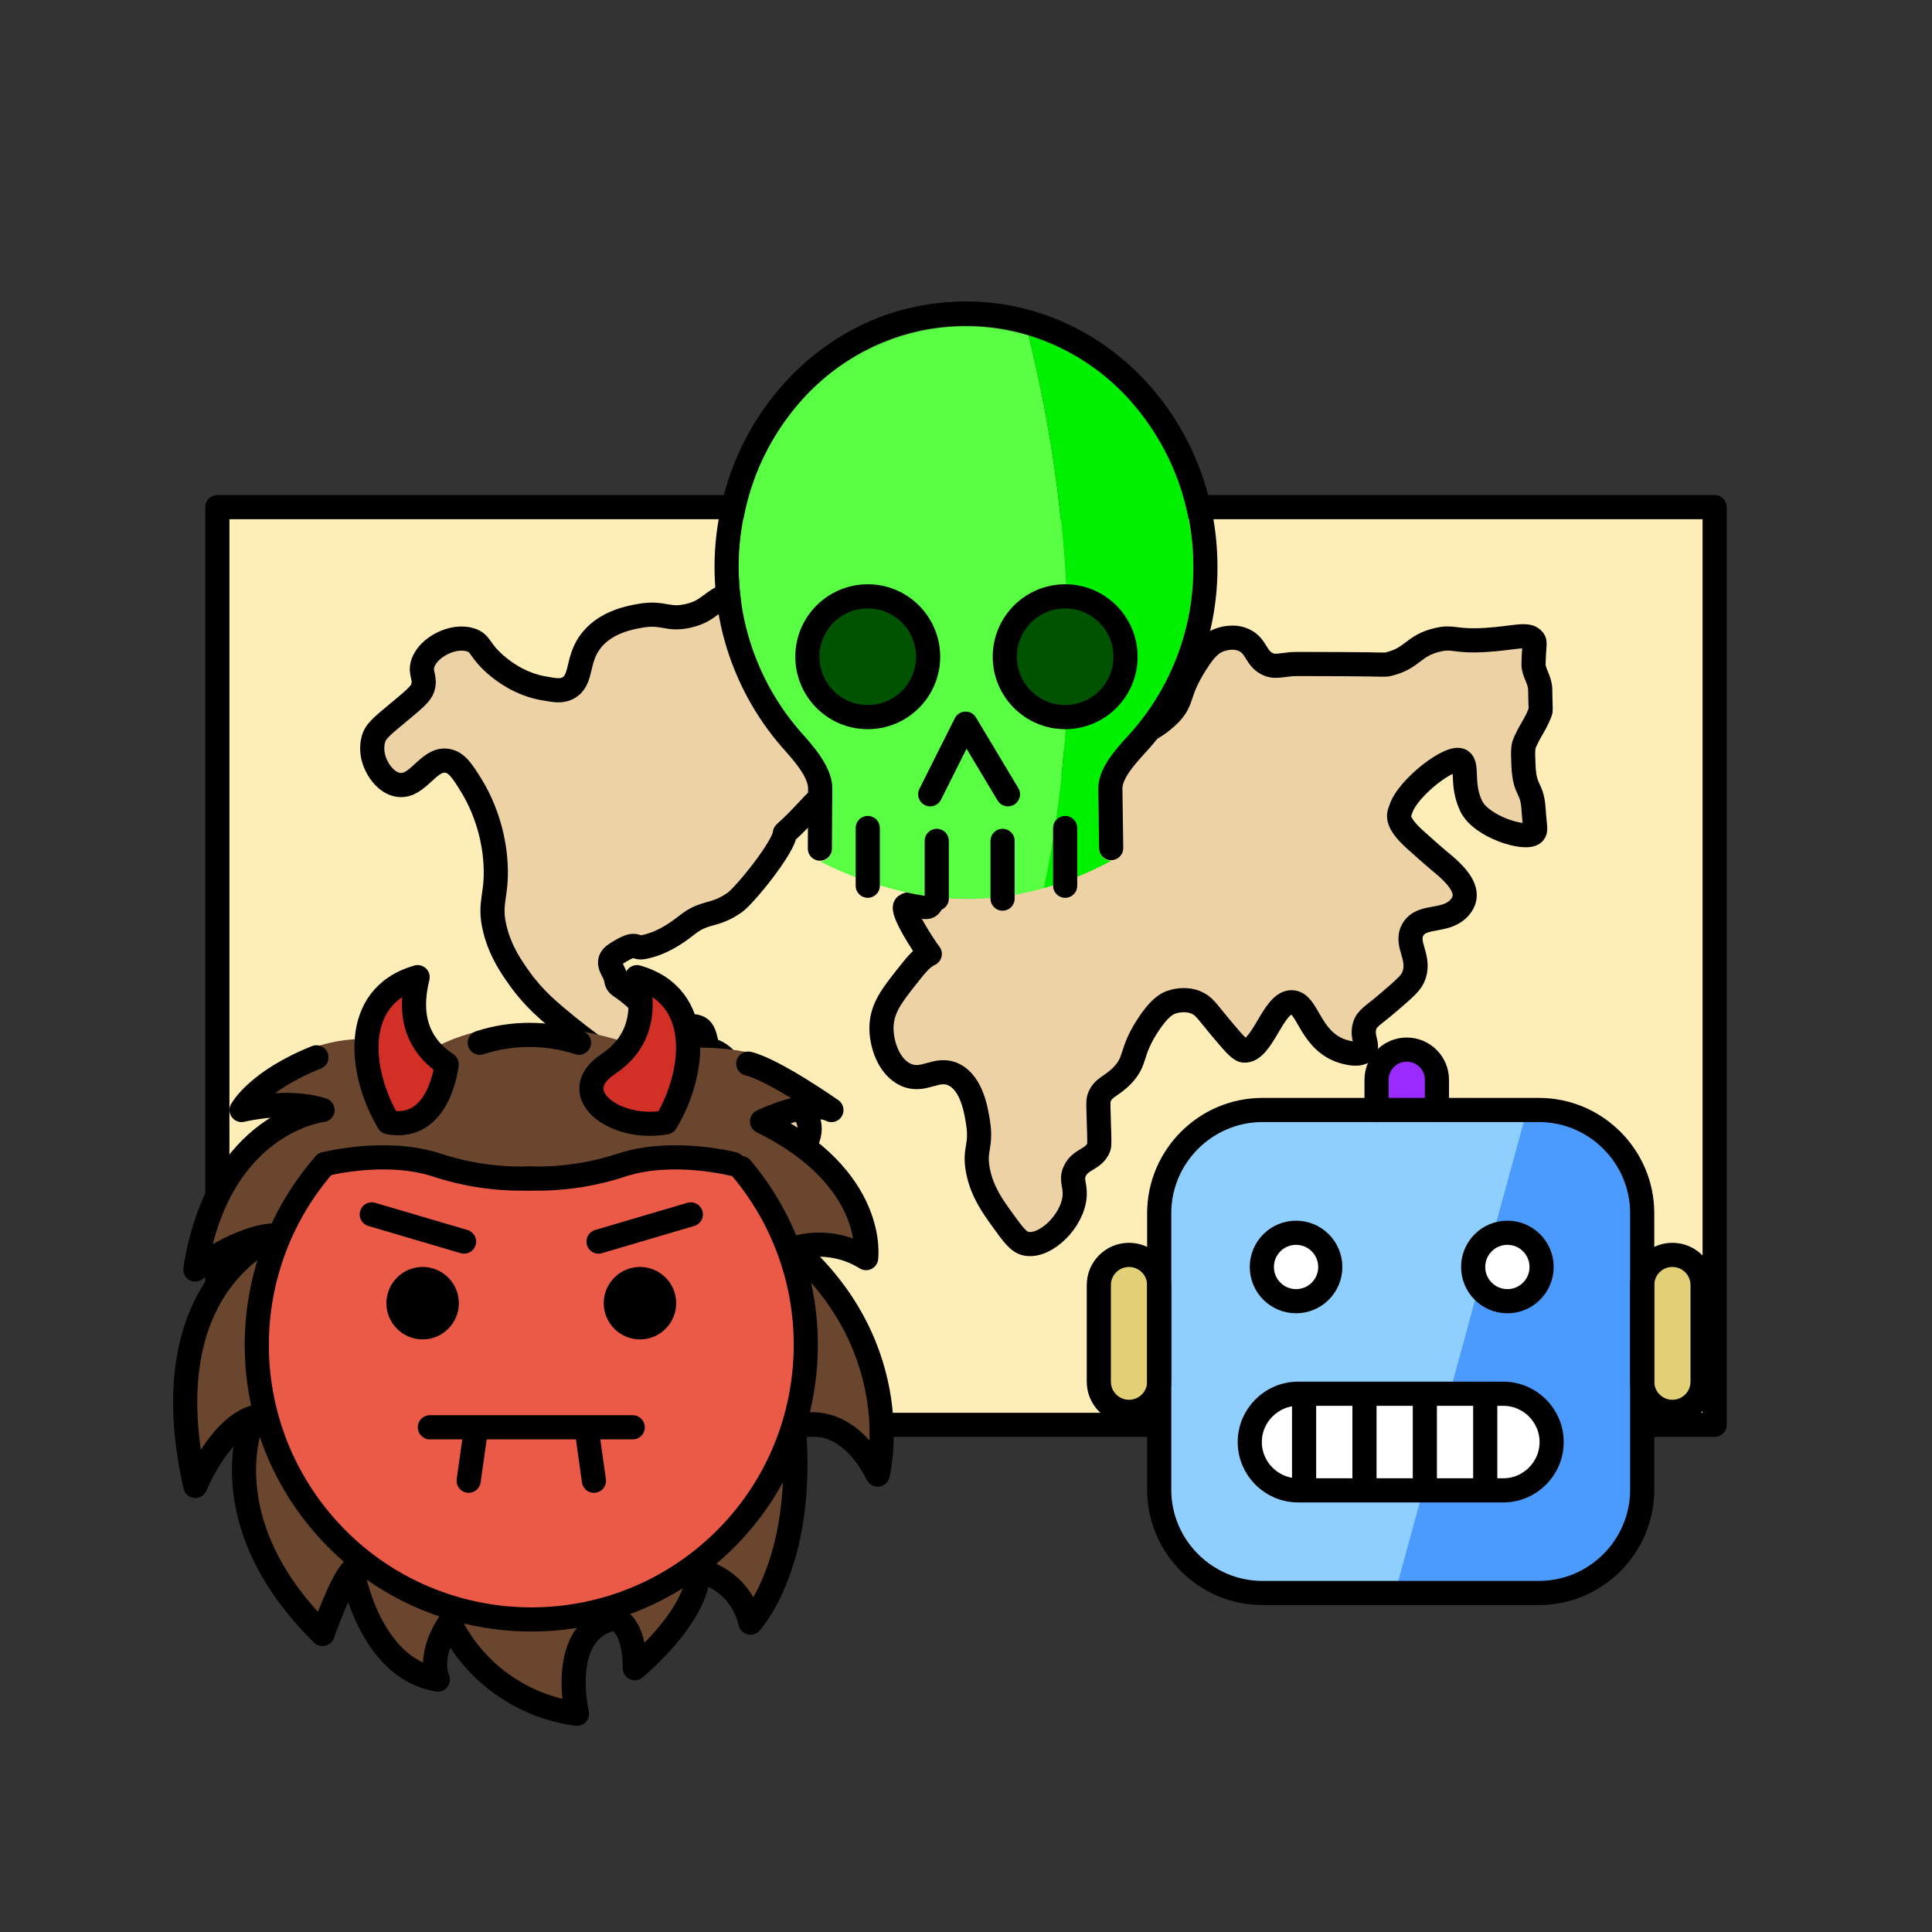 <?xml version="1.0" encoding="UTF-8" standalone="no"?>
<svg
   xmlns:dc="http://purl.org/dc/elements/1.1/"
   xmlns:cc="http://creativecommons.org/ns#"
   xmlns:rdf="http://www.w3.org/1999/02/22-rdf-syntax-ns#"
   xmlns:svg="http://www.w3.org/2000/svg"
   xmlns="http://www.w3.org/2000/svg"
   id="emoji"
   viewBox="0 0 80 80"
   version="1.1"
   width="80"
   height="80">
  <rect x="0" y="0" width="80" height="80" fill="#333333" stroke="none"/>
  <defs
     id="defs26" />
  <g
     id="hair"
     transform="translate(4,4)" />
  <g
     id="skin"
     transform="translate(4,4)" />
  <g
     id="skin-shadow"
     transform="translate(4,4)" />
  <g
     id="color"
     transform="translate(4,4)">
    <rect
       x="5"
       y="17"
       width="62"
       height="38"
       fill="#92D3F5"
       stroke="none"
       stroke-linecap="round"
       stroke-linejoin="round"
       stroke-miterlimit="10"
       stroke-width="2"
       id="rect2"
       style="fill:#ffedb8;fill-opacity:1" />
    <path
       fill="#B1CC33"
       stroke="none"
       stroke-linecap="round"
       stroke-linejoin="round"
       stroke-miterlimit="10"
       stroke-width="2"
       d="m 28.5,30.5 c -0.042,0.583 -1.667,2.586 -2.083,2.875 -0.868,0.603 -1.207,0.327 -1.964,0.922 -0.479,0.377 -1.079,0.781 -1.812,0.922 C 22.234,35.297 22.414,34.913 21.5,35.5 c -0.509,0.327 -0.057,0.679 0,1 0.077,0.432 0.134,0.172 1,1 0.452,0.433 0.492,0.818 1,1 0.317,0.114 0.548,0.051 1,0 0.948,-0.108 0.526,0.827 1,1 1.089,0.399 0.997,1.832 2,2 0.405,0.068 0.551,-0.144 1,0 0.411,0.132 0.883,0.501 1,1 0.154,0.657 -0.372,1.269 -1,2 -0.508,0.591 -0.602,0.5 -1,1 -0.531,0.668 -0.389,0.864 -1,2 -0.618,1.15 -0.958,1.311 -1,2 -0.017,0.288 -8e-4,0.969 0,1 0.018,0.695 0.056,0.787 0,1 -0.131,0.497 -1.14,0.932 -1.521,0.875 C 23.23,52.262 23.243,49.672 23.208,49.271 23.138,48.461 23.47,48.008 23.5,47.5 c 0.104,-1.757 0.397,-2.302 0,-3 -0.253,-0.446 -0.387,-0.249 -1,-1 -0.346,-0.424 -0.87,-1.082 -1,-2 -0.082,-0.579 0.089,-0.582 0,-1 -0.165,-0.775 -0.808,-1.026 -2,-2 -0.735,-0.601 -1.387,-1.134 -2,-2 -0.319,-0.45 -0.769,-1.087 -1,-2 -0.304,-1.202 0.149,-1.399 0,-3 -0.034,-0.361 -0.179,-1.676 -1,-3 -0.348,-0.562 -0.594,-0.946 -1,-1 -0.774,-0.103 -1.19,1.115 -2,1 -0.484,-0.069 -0.858,-0.579 -1,-1 -0.038,-0.113 -0.176,-0.544 0,-1 0.098,-0.253 0.399,-0.502 1,-1 0.614,-0.508 0.922,-0.767 1,-1 0.146,-0.439 -0.117,-0.595 0,-1 0.201,-0.693 1.265,-1.244 2,-1 0.422,0.14 0.331,0.408 1,1 0.325,0.287 1.026,0.827 2,1 0.492,0.088 0.738,0.131 1,0 0.647,-0.324 0.338,-1.181 1,-2 0.609,-0.753 1.599,-0.929 2,-1 0.99,-0.175 1.125,0.201 2,0 0.94,-0.216 0.913,-0.68 2,-1 0.476,-0.14 1.315,-0.388 2,0 0.617,0.349 0.535,0.888 1,1 0.649,0.157 0.967,-0.855 2,-1 0.789,-0.111 1.727,0.321 2,1 0.136,0.337 0.072,0.647 0,1 -0.218,1.065 -0.795,1.13 -1,2 -0.222,0.946 0.254,1.175 0,2 -0.167,0.542 -0.5,0.375 -1.031,0.812 -0.243,0.2 -0.302,0.521 -0.969,1.188 -0.333,0.333 -0.679,0.654 -1,1 -0.731,0.788 -0.847,0.847 -1,1"
       id="path4"
       style="fill:#ecd2a4;fill-opacity:1" />
    <path
       fill="#B1CC33"
       stroke="none"
       stroke-linecap="round"
       stroke-linejoin="round"
       stroke-miterlimit="10"
       stroke-width="2"
       d="m 34.5,35.5 c -0.233,-0.296 -1.228,-1.826 -1,-2 0.282,-0.215 0.781,0.208 1,0 0.182,-0.172 -0.117,-0.504 0,-1 0.112,-0.478 0.556,-0.877 1,-1 0.528,-0.146 0.897,0.145 1,0 0.198,-0.279 -1.238,-1.262 -1,-2 0.147,-0.458 0.803,-0.402 1,-1 0.132,-0.402 -0.127,-0.54 0,-1 0.129,-0.465 0.537,-0.845 1,-1 0.132,-0.044 0.572,-0.192 1,0 0.542,0.243 0.458,0.757 1,1 0.305,0.137 0.695,0.137 1,0 0.541,-0.242 0.483,-0.767 1,-1 0.343,-0.154 0.513,0.011 1,0 1.117,-0.024 1.939,-0.931 2,-1 0.503,-0.571 0.248,-0.799 1,-2 0.401,-0.641 0.665,-0.88 1,-1 0.095,-0.034 0.556,-0.199 1,0 0.539,0.241 0.485,0.764 1,1 0.267,0.122 0.44,0.055 1,0 0.071,-0.007 0.714,-0.005 2,0 1.905,0.007 1.82,0.044 2,0 1.011,-0.247 0.991,-0.753 2,-1 0.698,-0.171 0.683,0.077 2,0 1.198,-0.07 1.775,-0.308 2,0 0.086,0.117 0.021,0.178 0,1 -0.009,0.335 0.271,0.65 0.276,1.042 0.011,0.892 0.043,0.835 -0.005,0.958 -0.207,0.529 -0.362,0.659 -0.604,1.188 -0.09,0.197 -0.119,0.274 -0.083,1.021 0.053,1.097 0.356,0.848 0.417,1.792 0.048,0.738 0.125,0.886 0,1 -0.336,0.305 -2.173,-0.264 -2.583,-1.125 -0.431,-0.905 -0.122,-1.673 -0.417,-1.875 -0.405,-0.278 -2.233,1.126 -2.5,2.016 -0.053,0.176 -0.284,0.453 0.578,1.234 0.872,0.79 1.248,1.084 1.328,1.156 0.484,0.438 1.008,1.028 0.594,1.594 -0.557,0.76 -1.616,0.316 -2,1 -0.345,0.613 0.386,1.185 0,2 -0.111,0.235 -0.407,0.49 -1,1 -0.659,0.568 -0.905,0.651 -1,1 -0.128,0.467 0.185,0.783 0,1 -0.237,0.279 -0.967,0.013 -1,0 -1.29,-0.484 -1.342,-1.97 -2,-2 -0.789,-0.036 -1.222,2.078 -2,2 -0.175,-0.018 -0.45,-0.345 -1,-1 -0.529,-0.63 -0.642,-0.862 -1,-1 -0.458,-0.177 -0.891,-0.037 -1,0 -0.18,0.061 -0.503,0.222 -1,1 -0.707,1.108 -0.438,1.395 -1,2 -0.476,0.513 -0.858,0.509 -1,1 -0.03,0.104 -0.02,0.403 0,1 0.021,0.614 0.03,0.922 0,1 -0.208,0.531 -0.762,0.471 -1,1 -0.164,0.363 0.026,0.551 0,1 -0.06,1.034 -1.19,2.148 -2,2 -0.322,-0.059 -0.548,-0.373 -1,-1 -0.4,-0.555 -0.829,-1.15 -1,-2 -0.185,-0.915 0.153,-1.01 0,-2 -0.078,-0.502 -0.253,-1.632 -1,-2 -0.717,-0.353 -1.245,0.348 -2,0 -0.703,-0.324 -1.023,-1.289 -1,-2 0.025,-0.759 0.444,-1.293 1,-2 0.436,-0.554 0.653,-0.832 1,-1"
       id="path6"
       style="fill:#ecd2a4;fill-opacity:1" />
    <path
       fill="#B1CC33"
       stroke="none"
       stroke-linecap="round"
       stroke-linejoin="round"
       stroke-miterlimit="10"
       stroke-width="2"
       d="m 54.5,44.5 c -1.18,0.579 -1.744,0.453 -2,1 -0.199,0.424 -0.039,0.886 0,1 0.243,0.704 0.925,0.972 1,1 0.864,0.324 1.339,-0.354 2,0 0.504,0.271 0.426,0.771 1,1 0.316,0.126 0.597,0.076 1,0 0.693,-0.131 1.583,-0.3 2,-1 0.299,-0.501 0.198,-1.01 0,-2 -0.153,-0.768 -0.355,-1.778 -1,-2 -0.126,-0.043 -0.138,-0.012 -1,0 -0.731,0.01 -0.806,-0.012 -1,0 -0.765,0.046 -0.904,0.462 -2,1 z"
       id="path8"
       style="fill:#ecd2a4;fill-opacity:1" />
  </g>
  <g
     id="line"
     transform="translate(4,4)">
    <rect
       x="5"
       y="17"
       width="62"
       height="38"
       fill="none"
       stroke="#000000"
       stroke-linecap="round"
       stroke-linejoin="round"
       stroke-miterlimit="10"
       stroke-width="2"
       id="rect14"
       style="stroke-width:1;stroke-miterlimit:10;stroke-dasharray:none" />
    <path
       fill="none"
       stroke="#000000"
       stroke-linecap="round"
       stroke-linejoin="round"
       stroke-miterlimit="10"
       stroke-width="2"
       d="m 28.5,30.5 c -0.042,0.583 -1.667,2.586 -2.083,2.875 -0.868,0.603 -1.207,0.327 -1.964,0.922 -0.479,0.377 -1.079,0.781 -1.812,0.922 C 22.234,35.297 22.414,34.913 21.5,35.5 c -0.509,0.327 -0.057,0.679 0,1 0.077,0.432 0.134,0.172 1,1 0.452,0.433 0.492,0.818 1,1 0.317,0.114 0.548,0.051 1,0 0.948,-0.108 0.526,0.827 1,1 1.089,0.399 0.997,1.832 2,2 0.405,0.068 0.551,-0.144 1,0 0.411,0.132 0.883,0.501 1,1 0.154,0.657 -0.372,1.269 -1,2 -0.508,0.591 -0.602,0.5 -1,1 -0.531,0.668 -0.389,0.864 -1,2 -0.618,1.15 -0.958,1.311 -1,2 -0.017,0.288 -8e-4,0.969 0,1 0.018,0.695 0.056,0.787 0,1 -0.131,0.497 -1.14,0.932 -1.521,0.875 C 23.23,52.262 23.243,49.672 23.208,49.271 23.138,48.461 23.47,48.008 23.5,47.5 c 0.104,-1.757 0.397,-2.302 0,-3 -0.253,-0.446 -0.387,-0.249 -1,-1 -0.346,-0.424 -0.87,-1.082 -1,-2 -0.082,-0.579 0.089,-0.582 0,-1 -0.165,-0.775 -0.808,-1.026 -2,-2 -0.735,-0.601 -1.387,-1.134 -2,-2 -0.319,-0.45 -0.769,-1.087 -1,-2 -0.304,-1.202 0.149,-1.399 0,-3 -0.034,-0.361 -0.179,-1.676 -1,-3 -0.348,-0.562 -0.594,-0.946 -1,-1 -0.774,-0.103 -1.19,1.115 -2,1 -0.484,-0.069 -0.858,-0.579 -1,-1 -0.038,-0.113 -0.176,-0.544 0,-1 0.098,-0.253 0.399,-0.502 1,-1 0.614,-0.508 0.922,-0.767 1,-1 0.146,-0.439 -0.117,-0.595 0,-1 0.201,-0.693 1.265,-1.244 2,-1 0.422,0.14 0.331,0.408 1,1 0.325,0.287 1.026,0.827 2,1 0.492,0.088 0.738,0.131 1,0 0.647,-0.324 0.338,-1.181 1,-2 0.609,-0.753 1.599,-0.929 2,-1 0.99,-0.175 1.125,0.201 2,0 0.94,-0.216 0.913,-0.68 2,-1 0.476,-0.14 1.315,-0.388 2,0 0.617,0.349 0.535,0.888 1,1 0.649,0.157 0.967,-0.855 2,-1 0.789,-0.111 1.727,0.321 2,1 0.136,0.337 0.072,0.647 0,1 -0.218,1.065 -0.795,1.13 -1,2 -0.222,0.946 0.254,1.175 0,2 -0.167,0.542 -0.5,0.375 -1.031,0.812 -0.243,0.2 -0.302,0.521 -0.969,1.188 -0.333,0.333 -0.679,0.654 -1,1 -0.731,0.788 -0.847,0.847 -1,1"
       id="path16"
       style="stroke-width:1;stroke-miterlimit:10;stroke-dasharray:none" />
    <path
       fill="none"
       stroke="#000000"
       stroke-linecap="round"
       stroke-linejoin="round"
       stroke-miterlimit="10"
       stroke-width="2"
       d="m 34.5,35.5 c -0.233,-0.296 -1.228,-1.826 -1,-2 0.282,-0.215 0.781,0.208 1,0 0.182,-0.172 -0.117,-0.504 0,-1 0.112,-0.478 0.556,-0.877 1,-1 0.528,-0.146 0.897,0.145 1,0 0.198,-0.279 -1.238,-1.262 -1,-2 0.147,-0.458 0.803,-0.402 1,-1 0.132,-0.402 -0.127,-0.54 0,-1 0.129,-0.465 0.537,-0.845 1,-1 0.132,-0.044 0.572,-0.192 1,0 0.542,0.243 0.458,0.757 1,1 0.305,0.137 0.695,0.137 1,0 0.541,-0.242 0.483,-0.767 1,-1 0.343,-0.154 0.513,0.011 1,0 1.117,-0.024 1.939,-0.931 2,-1 0.503,-0.571 0.248,-0.799 1,-2 0.401,-0.641 0.665,-0.88 1,-1 0.095,-0.034 0.556,-0.199 1,0 0.539,0.241 0.485,0.764 1,1 0.267,0.122 0.44,0.055 1,0 0.071,-0.007 0.714,-0.005 2,0 1.905,0.007 1.82,0.044 2,0 1.011,-0.247 0.991,-0.753 2,-1 0.698,-0.171 0.683,0.077 2,0 1.198,-0.07 1.775,-0.308 2,0 0.086,0.117 0.021,0.178 0,1 -0.009,0.335 0.271,0.65 0.276,1.042 0.011,0.892 0.043,0.835 -0.005,0.958 -0.207,0.529 -0.362,0.659 -0.604,1.188 -0.09,0.197 -0.119,0.274 -0.083,1.021 0.053,1.097 0.356,0.848 0.417,1.792 0.048,0.738 0.125,0.886 0,1 -0.336,0.305 -2.173,-0.264 -2.583,-1.125 -0.431,-0.905 -0.122,-1.673 -0.417,-1.875 -0.405,-0.278 -2.233,1.126 -2.5,2.016 -0.053,0.176 -0.284,0.453 0.578,1.234 0.872,0.79 1.248,1.084 1.328,1.156 0.484,0.438 1.008,1.028 0.594,1.594 -0.557,0.76 -1.616,0.316 -2,1 -0.345,0.613 0.386,1.185 0,2 -0.111,0.235 -0.407,0.49 -1,1 -0.659,0.568 -0.905,0.651 -1,1 -0.128,0.467 0.185,0.783 0,1 -0.237,0.279 -0.967,0.013 -1,0 -1.29,-0.484 -1.342,-1.97 -2,-2 -0.789,-0.036 -1.222,2.078 -2,2 -0.175,-0.018 -0.45,-0.345 -1,-1 -0.529,-0.63 -0.642,-0.862 -1,-1 -0.458,-0.177 -0.891,-0.037 -1,0 -0.18,0.061 -0.503,0.222 -1,1 -0.707,1.108 -0.438,1.395 -1,2 -0.476,0.513 -0.858,0.509 -1,1 -0.03,0.104 -0.02,0.403 0,1 0.021,0.614 0.03,0.922 0,1 -0.208,0.531 -0.762,0.471 -1,1 -0.164,0.363 0.026,0.551 0,1 -0.06,1.034 -1.19,2.148 -2,2 -0.322,-0.059 -0.548,-0.373 -1,-1 -0.4,-0.555 -0.829,-1.15 -1,-2 -0.185,-0.915 0.153,-1.01 0,-2 -0.078,-0.502 -0.253,-1.632 -1,-2 -0.717,-0.353 -1.245,0.348 -2,0 -0.703,-0.324 -1.023,-1.289 -1,-2 0.025,-0.759 0.444,-1.293 1,-2 0.436,-0.554 0.653,-0.832 1,-1"
       id="path18"
       style="stroke-width:1;stroke-miterlimit:10;stroke-dasharray:none" />
    <path
       fill="none"
       stroke="#000000"
       stroke-linecap="round"
       stroke-linejoin="round"
       stroke-miterlimit="10"
       stroke-width="2"
       d="m 54.5,44.5 c -1.18,0.579 -1.744,0.453 -2,1 -0.199,0.424 -0.039,0.886 0,1 0.243,0.704 0.925,0.972 1,1 0.864,0.324 1.339,-0.354 2,0 0.504,0.271 0.426,0.771 1,1 0.316,0.126 0.597,0.076 1,0 0.693,-0.131 1.583,-0.3 2,-1 0.299,-0.501 0.198,-1.01 0,-2 -0.153,-0.768 -0.355,-1.778 -1,-2 -0.126,-0.043 -0.138,-0.012 -1,0 -0.731,0.01 -0.806,-0.012 -1,0 -0.765,0.046 -0.904,0.462 -2,1 z"
       id="path20"
       style="stroke-width:1;stroke-miterlimit:10;stroke-dasharray:none" />
  </g>
  <g
     id="g894"
     transform="matrix(0.5,0,0,0.5,4,37.962)">
    <g
       id="color-6">
      <path
         fill="#ea5a47"
         d="m 51.759,19.365 c -0.623,0.256 -1.291,0.384 -1.964,0.378 -4.329,0.002 -8.078,1.828 -12.338,2.136 -5.024,0.362 -9.373,-1.716 -14.266,-2.062 -0.568,-0.037 -1.126,-0.165 -1.654,-0.378 -0.406,0.138 -0.828,0.227 -1.255,0.265 -8.815,8.788 -8.837,23.058 -0.049,31.873 8.788,8.815 23.058,8.837 31.873,0.049 8.815,-8.788 8.837,-23.058 0.049,-31.873 -0.131,-0.131 -0.263,-0.26 -0.396,-0.388 z"
         id="path2" />
      <path
         fill="#6a462f"
         d="m 57.743,27.453 c 2.019,-0.598 4.198,-0.302 5.985,0.813 0,0 0.958,-6.603 -8.62,-11.32 l 5.6,-1.353 -6.43,-4.288 c -1.816,-0.428 -3.711,-0.545 -5.943,-0.424 V 16 c 0,0 -4,0 -5,-1 l 0.971,-4.457 C 38.489,8.678 33.166,8.344 28.45,10.6 L 28.336,14 c 0,1 -4,2 -4,2 l -1.956,-5.894 c -2.577,0 -4.179,0.658 -4.179,0.658 l -5.923,4.829 c 1.977,-0.988 6.433,0.41 6.433,0.41 0,0 -8.621,0.943 -10.536,13.207 0,0 3.831,-2.83 6.705,-2.83 0,0 -10.536,3.773 -6.705,20.754 0,0 1.915,-4.717 4.789,-5.66 0,0 -3.831,8.49 5.747,17.924 0,0 1.505,-4.314 2.462,-5.257 0,0 1.338,8.087 7.085,9.031 0,0 -0.927,-1.887 0.989,-4.717 2.032,4.117 5.984,6.948 10.536,7.547 0,0 -1.654,-6.964 3.135,-7.907 0,0 1.654,0.36 1.654,4.134 0,0 5.264,-4.314 5.264,-8.087 2.152,0.481 3.833,2.161 4.314,4.314 0,0 4.551,-4.854 3.593,-16.174 0,0 4.069,-1.749 6.943,3.911 0,4e-4 2.635,-10.247 -6.943,-18.737 z M 58.336,40 c -3,10 -11,18 -20,18 -9,0 -23,-5 -24,-15 -1,-10 -2,-14 5,-23 0,0 13,1 18,2 0,0 13,-4 16,-2 0,0 8,10 5,20 z"
         id="path4-9" />
      <path
         fill="#d22f27"
         d="M 28.989,12.211 C 26.585,10.609 25.784,8.205 26.586,5 c -5.609,1.603 -4.807,8.012 -2.404,12.018 4.247,0.801 4.807,-4.807 4.807,-4.807 z"
         id="path6-7" />
      <path
         fill="#d22f27"
         d="M 47.156,17.018 C 49.559,13.012 50.36,6.603 44.752,5 c 0.801,3.205 0,5.609 -2.404,7.211 -3.606,2.404 0.56,5.609 4.808,4.807 z"
         id="path8-4" />
    </g>
    <g
       id="line-4">
      <line
         x1="49.21"
         x2="41.567"
         y1="24.646"
         y2="26.899"
         fill="none"
         stroke="#000000"
         stroke-linecap="round"
         stroke-linejoin="round"
         stroke-width="2"
         id="line11" />
      <path
         fill="none"
         stroke="#000000"
         stroke-linecap="round"
         stroke-linejoin="round"
         stroke-width="2"
         d="m 18.208,11.639 c -4.942,1.977 -6.202,4.364 -6.202,4.364 0,0 3.831,-0.943 6.705,0 0,0 -8.62,0.943 -10.536,13.207 0,0 3.831,-2.83 6.705,-2.83 0,0 -10.536,3.773 -6.705,20.754 0,0 1.916,-4.717 4.789,-5.66 0,0 -3.831,8.49 5.747,17.924 0,0 1.505,-4.314 2.462,-5.257 0,0 1.338,8.087 7.085,9.031 0,0 -0.927,-1.887 0.988,-4.717 2.032,4.117 5.985,6.948 10.536,7.547 0,0 -1.654,-6.964 3.135,-7.907 0,0 1.654,0.36 1.654,4.134 0,0 5.264,-4.314 5.264,-8.087 2.152,0.481 3.833,2.162 4.314,4.314 0,0 4.551,-4.854 3.593,-16.174 0,0 4.069,-1.749 6.943,3.911 0,0 2.635,-10.247 -6.943,-18.737 2.019,-0.598 4.199,-0.302 5.985,0.813 0,0 0.958,-6.603 -8.62,-11.32 0,0 3.831,-1.887 5.747,-0.943 0,0 -4.732,-3.328 -6.887,-3.846"
         id="path13" />
      <line
         x1="31.303"
         x2="30.813"
         y1="43.223"
         y2="46.705"
         fill="none"
         stroke="#000000"
         stroke-linecap="round"
         stroke-miterlimit="2"
         stroke-width="2"
         id="line15" />
      <line
         x1="40.697"
         x2="41.187"
         y1="43.223"
         y2="46.705"
         fill="none"
         stroke="#000000"
         stroke-linecap="round"
         stroke-miterlimit="2"
         stroke-width="2"
         id="line17" />
      <line
         x1="30.431"
         x2="22.788"
         y1="26.899"
         y2="24.646"
         fill="none"
         stroke="#000000"
         stroke-linecap="round"
         stroke-linejoin="round"
         stroke-width="2"
         id="line19" />
      <path
         fill="none"
         stroke="#000000"
         stroke-linecap="round"
         stroke-linejoin="round"
         stroke-width="2"
         d="m 31.732,10.431 c 2.672,-0.866 5.549,-0.866 8.221,0"
         id="path21" />
      <line
         x1="27.599"
         x2="44.401"
         y1="42.279"
         y2="42.279"
         fill="none"
         stroke="#000000"
         stroke-linecap="round"
         stroke-linejoin="round"
         stroke-width="2"
         id="line23" />
      <path
         fill="none"
         stroke="#000000"
         stroke-linecap="round"
         stroke-miterlimit="10"
         stroke-width="2"
         d="m 53.38,20.805 c 8.093,9.599 6.872,23.941 -2.727,32.034 -9.599,8.093 -23.941,6.872 -32.034,-2.727 -7.242,-8.59 -7.123,-21.181 0.28,-29.633"
         id="path25" />
      <path
         fill="none"
         stroke="#000000"
         stroke-linecap="round"
         stroke-linejoin="round"
         stroke-width="2"
         d="m 18.903,20.483 c 0,0 4.978,-1.294 9.188,0.051 2.531,0.844 5.193,1.228 7.86,1.134"
         id="path27" />
      <path
         fill="none"
         stroke="#000000"
         stroke-linecap="round"
         stroke-linejoin="round"
         stroke-width="2"
         d="m 52.754,20.483 c 0,0 -4.978,-1.294 -9.188,0.051 -2.531,0.844 -5.193,1.228 -7.86,1.134"
         id="path29" />
      <path
         fill="none"
         stroke="#000000"
         stroke-linecap="round"
         stroke-linejoin="round"
         stroke-width="2"
         d="M 28.989,12.211 C 26.585,10.609 25.784,8.205 26.586,5 c -5.609,1.603 -4.807,8.012 -2.404,12.018 4.247,0.801 4.807,-4.807 4.807,-4.807 z"
         id="path31" />
      <path
         fill="none"
         stroke="#000000"
         stroke-linecap="round"
         stroke-linejoin="round"
         stroke-width="2"
         d="M 47.156,17.018 C 49.559,13.012 50.36,6.603 44.752,5 c 0.801,3.205 0,5.609 -2.404,7.211 -3.606,2.404 0.56,5.609 4.808,4.807 z"
         id="path33" />
      <path
         d="m 30,32 c 0,1.657 -1.345,3 -3,3 -1.655,0 -3,-1.343 -3,-3 0,-1.655 1.345,-3 3,-3 1.655,0 3,1.345 3,3"
         id="path35" />
      <path
         d="m 48,32 c 0,1.657 -1.345,3 -3,3 -1.655,0 -3,-1.343 -3,-3 0,-1.655 1.345,-3 3,-3 1.655,0 3,1.345 3,3"
         id="path37" />
    </g>
  </g>
  <g
     id="g866"
     transform="matrix(0.5,0,0,0.5,22,6.785)">
    <g
       id="color-3">
      <path
         fill="#FFFFFF"
         d="m 41.184,14.216 c -1.678,-0.51 -3.423,-0.769 -5.177,-0.77 h -0.036 c -1.252,0.004 -2.5,0.133 -3.726,0.386 -4.341,0.935 -8.198,3.408 -10.859,6.964 -2.024,2.654 -3.364,5.766 -3.9,9.061 -1.076,6.169 0.687,12.495 4.8,17.218 l 0.133,0.149 c 1.055,1.19 2.5,2.82 2.5,4.554 l -0.022,4.988 c 0,0.552 -0.448,1 -1,1 v 0 c 2.222,1.134 4.578,1.986 7.012,2.536 3.812,0.859 7.777,0.75 11.536,-0.315 3.215,-15.177 2.366,-31.029 -1.261,-45.771 z"
         id="path2-4"
         style="fill:#58ff43;fill-opacity:1" />
      <path
         fill="#D0CFCE"
         d="m 48.889,18.863 c -2.147,-2.16 -4.794,-3.756 -7.706,-4.648 3.627,14.742 4.476,30.595 1.258,45.766 1.946,-0.544 3.825,-1.306 5.6,-2.271 -0.55,0.002 -1.001,-0.436 -1.014,-0.986 l -0.069,-4.943 c 0,-1.65 1.4,-3.191 2.421,-4.317 0.145,-0.159 0.283,-0.311 0.407,-0.453 7.051,-8.192 6.664,-20.417 -0.891,-28.147 z"
         id="path4-1"
         style="fill:#00f100;fill-opacity:1" />
      <path
         fill="#3F3F3F"
         d="m 27.863,36.364 c -2.485,0 -4.5,2.015 -4.5,4.5 0,2.485 2.015,4.5 4.5,4.5 2.485,0 4.5,-2.015 4.5,-4.5 0,-2.485 -2.015,-4.5 -4.5,-4.5 z"
         id="path6-5"
         style="fill:#005300;fill-opacity:1" />
      <path
         fill="#3F3F3F"
         d="m 44.212,36.364 c -2.485,0 -4.5,2.015 -4.5,4.5 0,2.485 2.015,4.5 4.5,4.5 2.485,0 4.5,-2.015 4.5,-4.5 0,-2.485 -2.015,-4.5 -4.5,-4.5 z"
         id="path8-6"
         style="fill:#005300;fill-opacity:1" />
    </g>
    <g
       id="hair-3" />
    <g
       id="skin-5" />
    <g
       id="skin-shadow-4" />
    <g
       id="line-8">
      <path
         fill="none"
         stroke="#000000"
         stroke-linecap="round"
         stroke-linejoin="round"
         stroke-width="2"
         d="m 48.023,56.664 -0.069,-4.944 c 0,-1.45 1.649,-3.035 2.58,-4.1 3.434,-3.947 5.315,-9.01 5.291,-14.242 0,-11.6 -8.894,-21.006 -19.856,-20.983 -1.318,0.004 -2.633,0.141 -3.924,0.407 -7.89,1.618 -14.177,8.457 -15.548,16.842 -1.127,6.466 0.726,13.096 5.043,18.041 0.917,1.037 2.382,2.62 2.382,4.04 l -0.022,4.983"
         id="path14" />
      <line
         x1="27.864"
         x2="27.864"
         y1="55.002"
         y2="59.782"
         fill="none"
         stroke="#000000"
         stroke-linecap="round"
         stroke-linejoin="round"
         stroke-width="2"
         id="line16" />
      <line
         x1="33.578"
         x2="33.578"
         y1="56.067"
         y2="60.848"
         fill="none"
         stroke="#000000"
         stroke-linecap="round"
         stroke-linejoin="round"
         stroke-width="2"
         id="line18" />
      <line
         x1="44.213"
         x2="44.213"
         y1="55.002"
         y2="59.782"
         fill="none"
         stroke="#000000"
         stroke-linecap="round"
         stroke-linejoin="round"
         stroke-width="2"
         id="line20" />
      <line
         x1="39.028"
         x2="39.028"
         y1="56.067"
         y2="60.848"
         fill="none"
         stroke="#000000"
         stroke-linecap="round"
         stroke-linejoin="round"
         stroke-width="2"
         id="line22" />
      <polyline
         fill="none"
         stroke="#000000"
         stroke-linecap="round"
         stroke-linejoin="round"
         stroke-width="2"
         points="33.036,52.209 35.968,46.36 39.474,52.209"
         id="polyline24" />
      <circle
         cx="27.864"
         cy="40.817"
         r="5"
         fill="none"
         stroke="#000000"
         stroke-miterlimit="10"
         stroke-width="2"
         id="circle26" />
      <circle
         cx="44.213"
         cy="40.817"
         r="5"
         fill="none"
         stroke="#000000"
         stroke-miterlimit="10"
         stroke-width="2"
         id="circle28" />
    </g>
  </g>
  <g
     id="g877"
     transform="matrix(0.5,0,0,0.5,40,37.962)">
    <g
       id="color-1">
      <path
         fill="#D22F27"
         d="m 34,16.112 v -2.511 c 0,-1.381 1.119,-2.5 2.5,-2.5 v 0 c 1.381,0 2.5,1.119 2.5,2.5 v 2.5"
         id="path2-9"
         style="fill:#992bff;fill-opacity:1" />
      <path
         fill="#D0CFCE"
         d="m 13.5,41.101 v 0 c -1.381,0 -2.5,-1.119 -2.5,-2.5 v -8 c 0,-1.381 1.119,-2.5 2.5,-2.5 v 0 c 1.381,0 2.5,1.119 2.5,2.5 v 8 c 0,1.381 -1.119,2.5 -2.5,2.5 z"
         id="path4-8"
         style="fill:#e2d077;fill-opacity:1" />
      <path
         fill="#D0CFCE"
         d="m 58.5,41.101 v 0 c 1.381,0 2.5,-1.119 2.5,-2.5 v -8 c 0,-1.381 -1.119,-2.5 -2.5,-2.5 v 0 c -1.381,0 -2.5,1.119 -2.5,2.5 v 8 c 0,1.381 1.119,2.5 2.5,2.5 z"
         id="path6-4"
         style="fill:#e2d077;fill-opacity:1" />
      <path
         fill="#D0CFCE"
         d="M 47.45,56.112 H 24.549 C 19.847,56.112 16,52.265 16,47.563 v -22.901 c 0,-4.702 3.847,-8.55 8.55,-8.55 h 22.901 c 4.702,0 8.55,3.847 8.55,8.55 v 22.901 c 0,4.702 -3.847,8.55 -8.55,8.55 z"
         id="path8-63"
         style="fill:#8fcfff;fill-opacity:1" />
      <path
         fill="#9B9B9A"
         d="M 35.498,56.111 H 48.784 C 52.753,56.111 56,52.264 56,47.562 V 24.661 c 0,-4.702 -3.247,-8.55 -7.216,-8.55 h -2.353"
         id="path10"
         style="fill:#4b9bff;fill-opacity:1" />
      <circle
         cx="44.835"
         cy="29.003"
         fill="#ffffff"
         id="ellipse12"
         r="2.834" />
      <circle
         cx="27.334"
         cy="29.002"
         fill="#ffffff"
         id="ellipse14"
         r="2.834" />
      <path
         fill="#ffffff"
         d="m 44.5,47.501 h -17 c -2.2,0 -4,-1.8 -4,-4 v 0 c 0,-2.2 1.8,-4 4,-4 h 17 c 2.2,0 4,1.8 4,4 v 0 c 0,2.2 -1.8,4 -4,4 z"
         id="path16-8" />
    </g>
    <g
       id="line-9">
      <path
         fill="none"
         stroke="#000000"
         stroke-linecap="round"
         stroke-linejoin="round"
         stroke-miterlimit="2"
         stroke-width="2"
         d="M 34,16.011 V 13.5 C 34,12.119 35.119,11 36.5,11 v 0 c 1.381,0 2.5,1.119 2.5,2.5 V 16"
         id="path22" />
      <path
         fill="none"
         stroke="#000000"
         stroke-linecap="round"
         stroke-linejoin="round"
         stroke-miterlimit="2"
         stroke-width="2"
         d="M 47.45,56 H 24.549 C 19.847,56 16,52.153 16,47.45 V 24.549 C 16,19.847 19.847,16 24.549,16 h 22.901 C 52.153,16 56,19.847 56,24.549 v 22.901 C 56,52.153 52.153,56 47.45,56 Z"
         id="path24" />
      <circle
         cx="44.835"
         cy="29.002"
         fill="none"
         stroke="#000000"
         stroke-linecap="round"
         stroke-linejoin="round"
         stroke-miterlimit="2"
         stroke-width="2"
         id="ellipse26"
         r="2.834" />
      <circle
         cx="27.334"
         cy="29.002"
         fill="none"
         stroke="#000000"
         stroke-linecap="round"
         stroke-linejoin="round"
         stroke-miterlimit="2"
         stroke-width="2"
         id="ellipse28"
         r="2.834" />
      <path
         fill="none"
         stroke="#000000"
         stroke-miterlimit="2"
         stroke-width="2"
         d="m 44.5,47.5 h -17 c -2.2,0 -4,-1.8 -4,-4 v 0 c 0,-2.2 1.8,-4 4,-4 h 17 c 2.2,0 4,1.8 4,4 v 0 c 0,2.2 -1.8,4 -4,4 z"
         id="path30" />
      <path
         fill="none"
         stroke="#000000"
         stroke-linecap="round"
         stroke-linejoin="round"
         stroke-miterlimit="2"
         stroke-width="2"
         d="m 13.5,41 v 0 C 12.119,41 11,39.881 11,38.5 v -8 C 11,29.119 12.119,28 13.5,28 v 0 c 1.381,0 2.5,1.119 2.5,2.5 v 8 c 0,1.381 -1.119,2.5 -2.5,2.5 z"
         id="path32" />
      <path
         fill="none"
         stroke="#000000"
         stroke-linecap="round"
         stroke-linejoin="round"
         stroke-miterlimit="2"
         stroke-width="2"
         d="m 58.5,41 v 0 c 1.381,0 2.5,-1.119 2.5,-2.5 v -8 C 61,29.119 59.881,28 58.5,28 v 0 C 57.119,28 56,29.119 56,30.5 v 8 c 0,1.381 1.119,2.5 2.5,2.5 z"
         id="path34" />
      <line
         x1="28"
         x2="28"
         y1="40"
         y2="47"
         fill="none"
         stroke="#000000"
         stroke-linecap="round"
         stroke-linejoin="round"
         stroke-miterlimit="2"
         stroke-width="2"
         id="line36" />
      <line
         x1="33"
         x2="33"
         y1="40"
         y2="47"
         fill="none"
         stroke="#000000"
         stroke-linecap="round"
         stroke-linejoin="round"
         stroke-miterlimit="2"
         stroke-width="2"
         id="line38" />
      <line
         x1="38"
         x2="38"
         y1="40"
         y2="47"
         fill="none"
         stroke="#000000"
         stroke-linecap="round"
         stroke-linejoin="round"
         stroke-miterlimit="2"
         stroke-width="2"
         id="line40" />
      <line
         x1="43"
         x2="43"
         y1="40"
         y2="47"
         fill="none"
         stroke="#000000"
         stroke-linecap="round"
         stroke-linejoin="round"
         stroke-miterlimit="2"
         stroke-width="2"
         id="line42" />
    </g>
  </g>
</svg>

